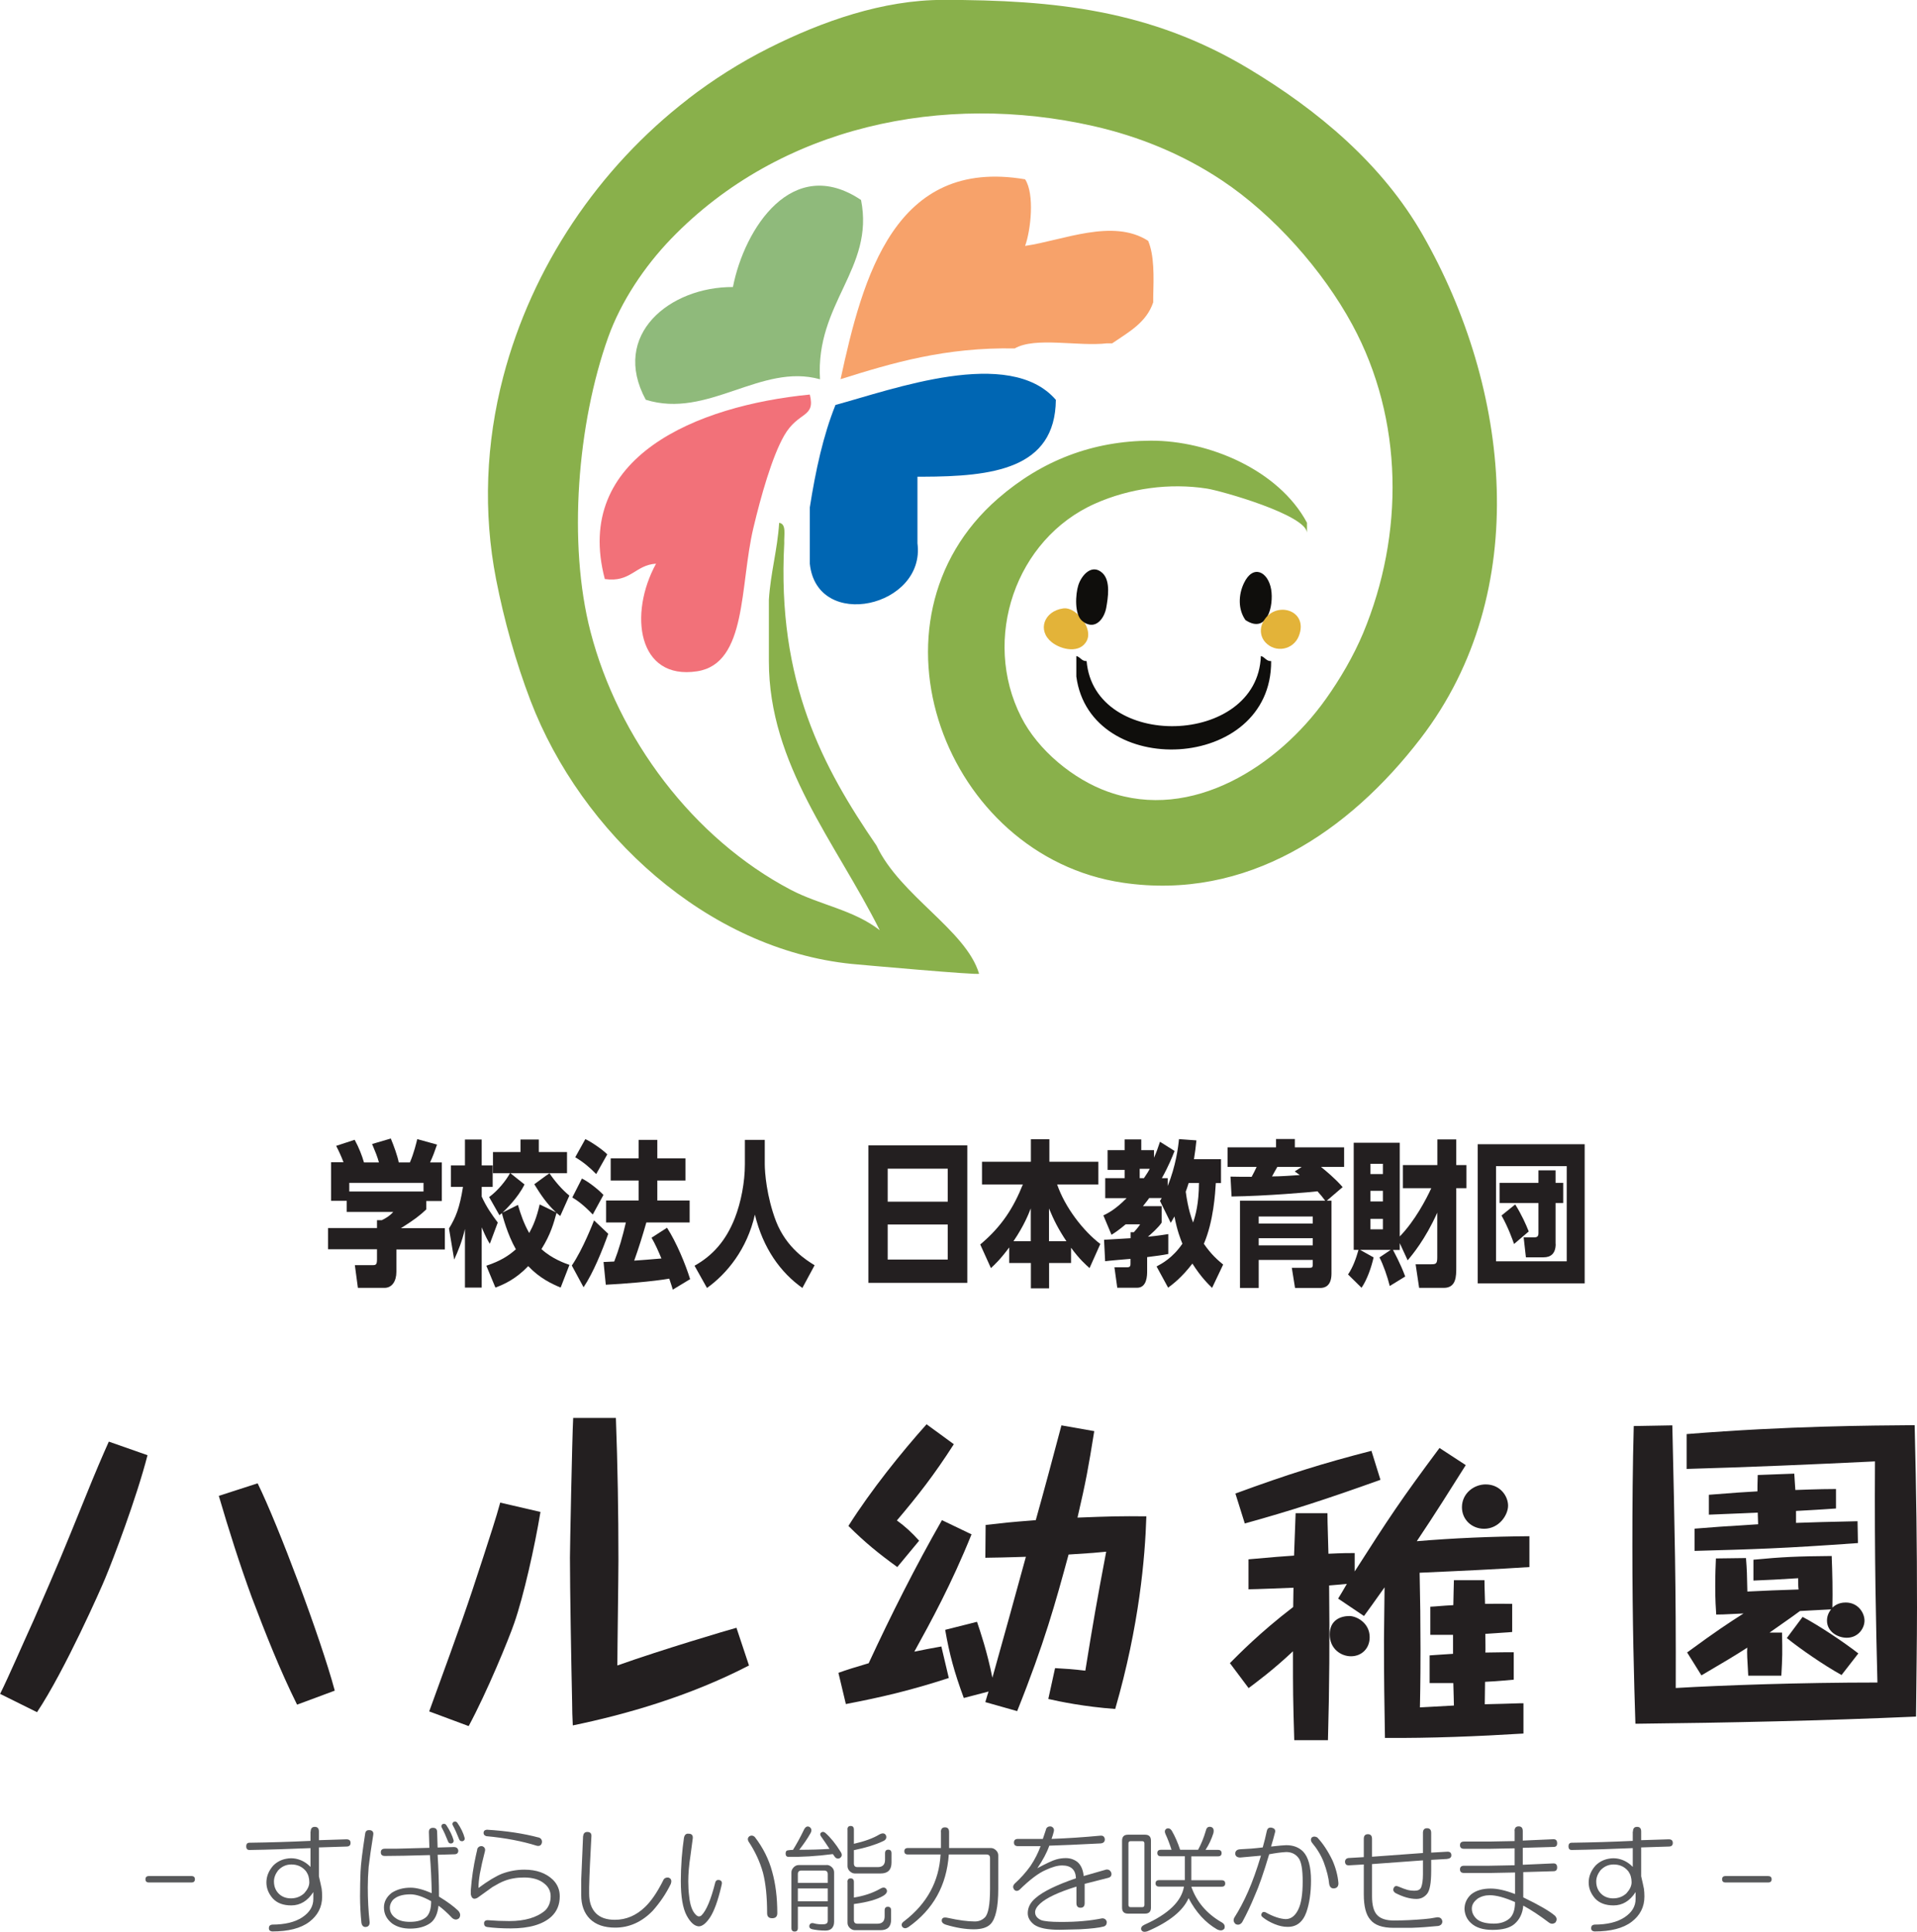 <?xml version="1.0" encoding="UTF-8"?>
<svg id="_レイヤー_1" data-name="レイヤー_1" xmlns="http://www.w3.org/2000/svg" version="1.1" viewBox="0 0 195.72 197.26">
  <!-- Generator: Adobe Illustrator 30.1.0, SVG Export Plug-In . SVG Version: 2.1.1 Build 65)  -->
  <defs>
    <style>
      .st0 {
        fill: #e3b339;
      }

      .st0, .st1, .st2, .st3, .st4, .st5, .st6 {
        fill-rule: evenodd;
      }

      .st7 {
        fill: #231f20;
      }

      .st1 {
        fill: #f27179;
      }

      .st2 {
        fill: #8fba7b;
      }

      .st3 {
        fill: #f7a26a;
      }

      .st4 {
        fill: #0066b3;
      }

      .st5 {
        fill: #0f0e0c;
      }

      .st6 {
        fill: #89b04b;
      }

      .st8 {
        fill: #58595b;
      }
    </style>
  </defs>
  <g>
    <g>
      <path class="st7" d="M15.06,148.6c-1.14,4.43-3.52,10.66-4.32,12.57-.37.92-4.14,9.45-6.96,13.67l-3.77-1.87c.88-1.76,2.3-5.06,3.45-7.58,2.6-5.97,2.86-6.6,5.16-12.28,1.21-3,1.87-4.51,2.49-5.9l3.96,1.39ZM26.3,151.46c2.09,4.25,6.42,15.75,7.88,21.18l-3.85,1.43c-1.76-3.55-3.22-7.26-4.62-10.95-1.25-3.41-2.35-6.89-3.37-10.37l3.96-1.28Z"/>
      <path class="st7" d="M55.18,154.39c-.58,3.52-1.72,8.61-2.68,11.36-.55,1.61-2.78,7.04-4.65,10.51l-4.03-1.5c3.44-9.45,3.81-10.51,5.53-15.79.59-1.83,1.32-4.03,1.72-5.53l4.1.95ZM62.88,144.79c.18,4.84.26,9.67.26,14.51,0,1.72-.11,9.23-.11,10.77,4.65-1.65,11.21-3.59,12.16-3.85l1.28,3.85c-6.08,3.15-12.64,5.02-17.99,6.12-.04-.88-.07-1.57-.07-2.49-.08-3.55-.22-11.43-.22-14.66,0-.81.22-12.2.33-14.25h4.36Z"/>
      <path class="st7" d="M99.19,156.68c-2.04,5.06-4.14,8.9-5.84,11.98.92-.2,1.67-.33,2.76-.53l.76,3.22c-4.04,1.31-6.93,1.97-10.51,2.66l-.76-3.19c.92-.33,1.67-.56,3.09-.98,2.3-4.96,4.76-9.85,7.48-14.61l3.02,1.45ZM97.38,147.48c-2,3.12-3.64,5.22-5.81,7.78.85.62,1.51,1.22,2.27,2.07l-2.23,2.69c-1.9-1.38-3.32-2.53-4.99-4.2,2.33-3.68,5.42-7.52,7.98-10.38l2.79,2.04ZM98.4,173.39c-.98-2.66-1.48-4.53-1.9-6.96l3.25-.82c.33.98,1.02,2.99,1.57,5.71,1.15-4.11,2.3-8.24,3.42-12.35-.26,0-1.74.07-4.14.1l.03-3.35c2.04-.23,2.17-.26,5.12-.49.82-2.92,1.8-6.57,2.62-9.68l3.35.59c-.62,3.84-.82,4.99-1.71,8.83,3.35-.13,4.4-.16,7.03-.13-.13,4.2-.72,11.16-3.18,19.67-3.15-.23-5.65-.75-6.83-1.02l.69-3.15c1.21.07,1.74.1,3.09.26.79-4.92,1.21-7.29,2.13-12.15-1.02.1-1.28.13-3.84.29-1.34,4.92-2.46,9.03-5.25,15.99l-3.25-.92c.2-.69.23-.79.33-1.08l-2.53.66Z"/>
      <path class="st7" d="M146.02,164.07c.7-.03,1.14-.1,2.36-.16.03-1.11.03-1.75.06-2.55h3.12c0,.32,0,.51.06,2.42.61,0,1.15-.03,2.77,0v2.87c-.57.06-.95.06-2.74.19,0,.64.03,1.69,0,1.91,1.69-.03,2.13-.03,2.9-.03v2.8c-1.69.16-2.35.19-2.93.22,0,.57-.03,1.78-.03,2.29,1.78-.03,1.97-.06,3.6-.1h.35v3.09c-4.71.29-9.43.48-14.14.45-.06-4.04-.1-5.48-.1-10.03,0-.83.06-4.58.06-5.35-1.08,1.53-1.66,2.33-2.1,2.93l-2.64-1.78c.13-.22.61-.99.89-1.5-.22.03-1.78.16-1.81.16.06,5.29.03,10.54-.12,15.8h-3.44c-.13-4.55-.13-4.68-.13-9.08-2.1,1.97-3.76,3.18-4.53,3.76l-1.91-2.55c.86-.86,3.02-3.09,6.46-5.73l.03-1.97c-.73.03-3.92.16-4.59.16v-3.06c2.39-.22,3.73-.32,4.65-.38.03-.67.13-3.72.16-4.33h3.25c0,.41,0,.8.1,4.14,1.46-.07,2.04-.07,2.68-.07v1.88c3.51-5.48,4.65-7.23,8.66-12.61l2.68,1.75c-1.53,2.42-3.09,4.93-5,7.77,3.79-.32,7.65-.48,11.5-.51v3.15c-3.35.22-6.66.38-11.21.58.06,2.61.09,5.22.09,7.8,0,1.02,0,3.31-.06,5.95.45-.03.73-.03,3.47-.19,0-.45-.03-1.02-.06-2.29h-2.42v-2.83c.51-.03,1.78-.13,2.39-.16v-1.94h-2.32v-2.87ZM126.14,152.51c5.38-1.98,8.95-3.09,13.88-4.36l.92,2.96c-5.6,2.01-9.14,3.15-13.85,4.46l-.96-3.06ZM139.84,167.19c0,1.15-.83,1.94-1.91,1.94-1.02,0-2.17-.76-2.17-2.23s1.12-1.88,2.01-1.88c.73,0,2.07.7,2.07,2.16ZM153.97,153.75c0,.96-.92,2.36-2.45,2.36-1.24,0-2.26-.92-2.26-2.2,0-1.4,1.21-2.33,2.42-2.33,1.5,0,2.29,1.21,2.29,2.17Z"/>
      <path class="st7" d="M170.74,145.57c.24,10.68.38,16.33.35,26.8,4.78-.28,12.7-.56,20.59-.56-.14-5.69-.31-12.74-.25-22.58-6.38.31-12.84.59-19.23.77v-3.56c10.47-.84,18.81-.87,23.28-.91.17,6.94.24,12.04.24,18.63,0,3.56-.07,7.57-.1,11.13-9.56.42-19.12.63-28.65.73-.14-4.33-.31-10.4-.31-18.15,0-4.08.03-8.16.14-12.25l3.94-.07ZM181.94,166.71c.04,2.06.04,2.44-.07,4.4h-3.38c-.1-1.81-.14-2.27-.1-2.86-1.19.77-2.41,1.5-4.68,2.83l-1.46-2.34c3-2.2,4.22-3,5.76-3.98-2.16.11-2.41.11-2.79.11-.04-.63-.1-1.43-.1-2.9,0-1.15.04-2.23.07-2.83l3.07-.04c.1,1.33.1,1.5.14,3.42,2.27-.1,2.79-.14,5.23-.21-.04-.28-.04-.46-.04-1.15-2.44.14-2.69.17-4.57.24v-2.13c2.93-.28,4.43-.35,7.99-.38.07,1.75.11,3.53.07,5.27.17-.14.56-.52,1.36-.52,1.26,0,1.92,1.05,1.92,1.85s-.66,1.75-1.81,1.75c-.94,0-2.02-.63-2.02-1.75,0-.42.14-.8.42-1.15-1.54.07-1.71.1-3.18.17-.84.63-2.06,1.46-3.1,2.2h1.29ZM187.45,154.04c-1.92.14-3.42.21-4.08.25v1.22c1.75-.07,3.24-.1,6.28-.17l.04,2.23c-7.78.56-10.61.63-16.68.8v-2.27c2.16-.17,2.58-.21,6.49-.45,0-.17-.04-1.01-.04-1.19-.98.04-3.07.14-4.99.21v-2.03c2.65-.21,3.63-.28,4.96-.35,0-.45,0-.7.03-1.67l3.73-.14c.07.98.07,1.19.11,1.67.11,0,2.41-.1,4.15-.1v1.99ZM188.01,171.04c-1.78-.98-4.29-2.72-5.58-3.77l1.61-2.16c1.61.84,4.22,2.58,5.69,3.73l-1.71,2.2Z"/>
    </g>
    <g>
      <path class="st8" d="M19.53,191.57c.25,0,.37.11.37.33s-.12.33-.37.33h-4.31c-.25,0-.37-.11-.37-.33s.12-.33.37-.33h4.31Z"/>
      <path class="st8" d="M31.72,187.02c0-.31.14-.47.42-.47s.42.16.42.47v.89l2.81-.09c.28,0,.42.12.42.37s-.14.37-.42.37l-2.81.09v2.95c.12.53.22.95.28,1.27.03.22.05.48.05.8,0,1.06-.44,1.92-1.31,2.58-.87.66-2.14.98-3.8.98-.22-.03-.33-.14-.33-.33,0-.22.11-.34.33-.37,1.31,0,2.34-.25,3.09-.75.75-.5,1.12-1.12,1.12-1.87v-.7c-.59.91-1.34,1.36-2.25,1.36-.81,0-1.44-.23-1.88-.7-.44-.5-.66-1.05-.66-1.64,0-.62.23-1.2.7-1.73.37-.37.83-.61,1.36-.7.31-.06.62-.06.94,0,.59.12,1.09.41,1.5.84v-1.92c-2.19.09-4.27.16-6.23.19-.22,0-.33-.12-.33-.37s.11-.37.33-.37c2.06-.03,4.14-.09,6.23-.19v-.94ZM28.39,191c-.28.37-.42.75-.42,1.12,0,.56.2,1.02.61,1.36.31.25.69.37,1.12.37.53,0,.98-.17,1.36-.52.34-.38.52-.75.52-1.12,0-.44-.11-.81-.33-1.12-.38-.47-.88-.7-1.5-.7-.53,0-.98.2-1.36.61Z"/>
      <path class="st8" d="M37.74,186.88c.28.03.41.19.37.47-.22,1.34-.37,2.44-.47,3.28-.06.72-.09,1.42-.09,2.11,0,1.22.06,2.41.19,3.56,0,.28-.12.44-.37.47-.25.03-.41-.11-.47-.42-.09-.91-.14-1.81-.14-2.72s.02-1.73.05-2.48c.03-.78.19-2.08.47-3.89.03-.28.19-.41.47-.37ZM43.79,187.07c0-.28.14-.42.42-.42s.42.14.42.42l.05,1.59,1.64-.05c.28,0,.44.12.47.37,0,.25-.14.37-.42.37l-1.69.05c.09,1.47.14,2.89.14,4.27.87.53,1.53,1.02,1.97,1.45.22.25.25.5.09.75-.22.19-.45.19-.7,0-.53-.56-1-.98-1.41-1.27-.09.84-.37,1.44-.84,1.78-.53.37-1.22.56-2.06.56-.72,0-1.33-.17-1.83-.52-.56-.44-.84-.98-.84-1.64,0-.59.27-1.09.8-1.5.53-.34,1.17-.52,1.92-.52.59,0,1.31.19,2.16.56-.03-1.41-.09-2.7-.19-3.89-2.03.06-3.56.09-4.59.09-.28,0-.42-.12-.42-.37s.14-.37.42-.37h1.12c1.31-.03,2.45-.06,3.42-.09l-.05-1.64ZM40.08,194.05c-.19.25-.28.5-.28.75,0,.44.2.8.61,1.08.34.25.83.37,1.45.37.75,0,1.31-.17,1.69-.52.31-.31.47-.84.47-1.59-.84-.47-1.55-.7-2.11-.7-.84,0-1.45.2-1.83.61ZM45.19,186.27c.16-.06.28-.03.37.09.37.56.62,1.08.75,1.55.03.16-.03.27-.19.33-.19.03-.31-.03-.37-.19-.22-.56-.44-1.05-.66-1.45-.06-.12-.03-.23.09-.33ZM46.32,186.04c.16-.06.28-.03.37.09.37.53.62,1.05.75,1.55.03.16-.03.27-.19.33-.19.03-.31-.03-.37-.19-.22-.56-.44-1.05-.66-1.45-.06-.12-.03-.23.09-.33Z"/>
      <path class="st8" d="M48.71,188.85c.09-.25.27-.36.52-.33.25.09.34.27.28.52-.22.84-.39,1.61-.52,2.3-.09.56-.14,1.05-.14,1.45.97-.72,1.77-1.2,2.39-1.45.75-.28,1.52-.42,2.3-.42,1.22,0,2.19.34,2.91,1.03.47.47.7,1.03.7,1.69,0,.84-.28,1.53-.84,2.06-.87.81-2.27,1.22-4.17,1.22-.91,0-1.7-.05-2.39-.14-.22-.03-.33-.16-.33-.37s.12-.33.38-.33c.75.06,1.48.09,2.2.09,1.59,0,2.81-.36,3.66-1.08.37-.37.56-.86.56-1.45,0-.53-.22-.97-.66-1.31-.5-.41-1.19-.61-2.06-.61-.75,0-1.44.12-2.06.37-.31.12-.7.33-1.17.61-.62.44-1.12.8-1.5,1.08-.37.22-.61.11-.7-.33v-.47c.09-1.22.27-2.39.52-3.52l.14-.61ZM55,187.63c.25.09.36.27.33.52-.06.28-.23.39-.52.33-1.5-.47-3.22-.8-5.16-.98-.19-.06-.28-.17-.28-.33,0-.19.11-.3.33-.33,2,.12,3.77.39,5.3.8Z"/>
      <path class="st8" d="M59.54,187.49c.03-.28.17-.42.42-.42.31,0,.45.16.42.47-.12,2.12-.2,3.84-.23,5.16v.66c0,.88.23,1.55.7,2.02.44.44,1.08.66,1.92.66,1.16,0,2.19-.44,3.09-1.31.62-.59,1.23-1.48,1.83-2.67.09-.25.28-.36.56-.33.28.09.36.31.23.66-.47.97-1.08,1.87-1.83,2.72-1.12,1.16-2.41,1.73-3.84,1.73-1.12,0-1.98-.3-2.58-.89-.59-.59-.89-1.41-.89-2.44v-1.55l.19-4.45Z"/>
      <path class="st8" d="M70.31,187.25c.31,0,.45.16.42.47-.09.69-.17,1.27-.23,1.73-.16,1.03-.23,1.92-.23,2.67,0,.53.03,1.03.09,1.5.09.94.33,1.58.7,1.92.19.19.37.2.56.05.5-.5.97-1.62,1.41-3.38.06-.19.2-.27.42-.23.22.06.3.22.23.47l-.05.23c-.34,1.44-.72,2.47-1.12,3.09-.41.62-.8.94-1.17.94-.44-.03-.84-.39-1.22-1.08-.41-.75-.61-1.94-.61-3.56,0-.69.03-1.47.09-2.34.06-.75.14-1.44.23-2.06.06-.31.22-.45.47-.42ZM76.54,187.49c.19-.09.36-.06.52.09.84,1.09,1.44,2.28,1.78,3.56.34,1.22.52,2.62.52,4.22,0,.34-.17.52-.52.52s-.52-.17-.52-.52c0-1.66-.14-3.03-.42-4.12-.31-1.12-.81-2.2-1.5-3.23-.09-.22-.05-.39.14-.52Z"/>
      <path class="st8" d="M82.63,186.55c.25.16.28.39.09.7-.28.5-.66,1.05-1.12,1.64,1.12,0,2.16-.03,3.09-.09-.28-.44-.58-.87-.89-1.31-.09-.16-.08-.28.05-.37.12-.09.27-.08.42.05.53.47,1.05,1.11,1.55,1.92.19.28.16.5-.09.66-.22.09-.41.02-.56-.23l-.14-.19c-1.69.22-3.22.31-4.59.28-.16-.03-.23-.14-.23-.33s.06-.3.19-.33c.19-.03.38-.05.56-.05.37-.59.73-1.25,1.08-1.97.16-.37.36-.5.61-.37ZM84.41,190.44c.19,0,.36.08.52.23s.23.33.23.52v5.06c0,.28-.08.5-.23.66-.16.16-.37.23-.66.23-.5,0-.95-.05-1.36-.14-.22-.06-.31-.19-.28-.37.06-.22.22-.3.47-.23.31.09.67.12,1.08.09.22-.03.33-.14.33-.33v-1.45h-3.05v2.16c0,.25-.11.37-.33.37s-.33-.12-.33-.37v-5.67c0-.19.08-.36.23-.52.16-.16.33-.23.52-.23h2.86ZM81.46,191.38v.89h3.05v-.89c0-.25-.12-.37-.38-.37h-2.3c-.25,0-.37.12-.37.37ZM81.46,194.15h3.05v-1.31h-3.05v1.31ZM86.52,186.83c0-.25.11-.37.33-.37s.33.12.33.37v1.45c1.09-.25,1.95-.56,2.58-.94.34-.19.58-.16.7.09.09.28-.03.48-.37.61-.72.34-1.69.64-2.91.89v1.36c0,.25.12.37.37.37h2.06c.5,0,.75-.25.75-.75v-.66c0-.25.11-.37.33-.37s.33.12.33.37v.94c0,.75-.37,1.12-1.12,1.12h-2.62c-.19,0-.36-.08-.52-.23-.16-.16-.23-.33-.23-.52v-3.75ZM86.52,192.18c0-.25.11-.37.33-.37s.33.12.33.37v1.59c1-.16,1.89-.45,2.67-.89.31-.19.53-.17.66.05.12.22.02.44-.33.66-.62.37-1.62.66-3,.84v1.64c0,.25.12.37.37.37h2.02c.5,0,.75-.25.75-.75v-.61c0-.25.11-.37.33-.37s.33.12.33.37v.94c0,.72-.36,1.08-1.08,1.08h-2.62c-.19,0-.36-.08-.52-.23-.16-.16-.23-.33-.23-.52v-4.17Z"/>
      <path class="st8" d="M96.06,187.07c0-.31.14-.47.42-.47s.42.16.42.47v1.64h4.27c.19,0,.36.08.52.23.16.16.23.33.23.52v3.42c0,1.87-.27,3.08-.8,3.61-.34.34-.91.52-1.69.52-.87,0-1.83-.16-2.86-.47-.28-.09-.42-.23-.42-.42,0-.28.2-.37.61-.28,1.12.25,2.05.37,2.77.37.41,0,.75-.14,1.03-.42.34-.34.52-1.31.52-2.91v-3.14c0-.25-.12-.37-.37-.37h-3.84c-.22,3.16-1.59,5.62-4.12,7.41-.25.16-.45.16-.61,0-.16-.22-.09-.42.19-.61,2.31-1.78,3.55-4.05,3.7-6.8h-3.33c-.25,0-.37-.11-.37-.33s.12-.33.37-.33h3.37v-1.64Z"/>
      <path class="st8" d="M106.79,186.79c.09-.22.27-.31.52-.28.25.09.34.27.28.52s-.14.5-.23.75c1.62-.06,3.28-.17,4.97-.33.28-.03.44.09.47.37,0,.25-.14.39-.42.42-2.37.12-4.12.2-5.25.23-.25.72-.66,1.48-1.22,2.3.94-.5,1.58-.8,1.92-.89.31-.09.64-.14.98-.14.47,0,.87.14,1.22.42.34.31.55.78.61,1.41.78-.22,1.55-.44,2.3-.66.25-.03.42.08.52.33.06.28-.05.45-.33.52-.84.22-1.64.42-2.39.61v1.97c0,.31-.14.47-.42.47s-.42-.16-.42-.47v-1.69c-1.81.56-3.05,1.14-3.7,1.73-.34.31-.52.61-.52.89,0,.34.2.61.61.8.31.12.98.19,2.02.19.87,0,1.62-.03,2.25-.09.72-.06,1.37-.16,1.97-.28.25,0,.41.12.47.37,0,.25-.11.41-.33.47-.44.12-1.25.22-2.44.28-1.06.03-1.75.05-2.06.05-1.22,0-2.08-.17-2.58-.52-.44-.34-.66-.73-.66-1.17,0-.59.27-1.11.8-1.55.75-.66,2.12-1.33,4.12-2.02-.03-.87-.5-1.31-1.41-1.31-.47,0-1.03.16-1.69.47-.72.31-1.61.98-2.67,2.02-.22.16-.41.14-.56-.05-.12-.19-.11-.37.05-.56.62-.56,1.17-1.17,1.64-1.83.44-.66.78-1.33,1.03-2.02h-2.3c-.28,0-.42-.12-.42-.37s.14-.37.42-.37h2.53l.33-.98Z"/>
      <path class="st8" d="M116.9,187.35c.41,0,.61.2.61.61v6.84c0,.41-.2.61-.61.61h-1.73c-.41,0-.61-.2-.61-.61v-6.84c0-.41.2-.61.61-.61h1.73ZM115.21,188.24v6.28c0,.16.08.23.23.23h1.17c.16,0,.23-.08.23-.23v-6.28c0-.16-.08-.23-.23-.23h-1.17c-.16,0-.23.08-.23.23ZM123.6,186.55c.28.06.37.28.28.66-.19.59-.45,1.16-.8,1.69h1.27c.25,0,.37.11.37.33s-.12.33-.37.33h-2.72v2.44h3.09c.25,0,.37.11.37.33s-.12.33-.37.33h-3.09c.53,1.53,1.55,2.73,3.05,3.61.31.16.42.37.33.66-.16.22-.41.25-.75.09-1.19-.69-2.16-1.75-2.91-3.19-.56,1.28-1.95,2.41-4.17,3.37-.34.12-.56.08-.66-.14-.06-.22.05-.39.33-.52,2.44-1.09,3.78-2.39,4.03-3.89h-2.53c-.25,0-.37-.11-.37-.33s.12-.33.37-.33h2.62v-2.44h-2.44c-.25,0-.37-.11-.37-.33s.12-.33.37-.33h1.08c-.19-.59-.39-1.12-.61-1.59-.12-.25-.09-.44.09-.56.22-.09.41-.02.56.23.31.53.59,1.17.84,1.92h1.83c.31-.56.58-1.22.8-1.97.06-.28.22-.41.47-.37Z"/>
      <path class="st8" d="M129.34,186.97c.06-.28.23-.39.52-.33.25.06.36.2.33.42-.12.5-.27,1-.42,1.5.81-.09,1.33-.14,1.55-.14.72,0,1.3.22,1.73.66.53.56.8,1.55.8,2.95,0,1.25-.16,2.33-.47,3.23-.37,1.03-1.03,1.53-1.97,1.5-.37,0-.8-.09-1.27-.28-.47-.19-.87-.42-1.22-.7-.16-.12-.19-.27-.09-.42.06-.12.19-.16.37-.09.78.44,1.47.67,2.06.7.53,0,.95-.31,1.27-.94s.47-1.59.47-2.91c0-1.22-.14-2.02-.42-2.39-.31-.41-.73-.61-1.27-.61-.53.03-1.11.11-1.73.23-.59,1.97-1.08,3.36-1.45,4.17-.41,1-.84,1.92-1.31,2.77-.19.25-.41.31-.66.19-.22-.19-.27-.41-.14-.66.5-.78.97-1.67,1.41-2.67.44-1,.88-2.22,1.31-3.66-.69.06-1.39.12-2.11.19-.31,0-.48-.12-.52-.37,0-.28.16-.44.47-.47.75-.03,1.53-.09,2.34-.19.16-.56.3-1.12.42-1.69ZM133.93,187.63c.16-.12.34-.12.56,0,.56.59,1.08,1.37,1.55,2.34.34.78.55,1.56.61,2.34,0,.31-.14.48-.42.52-.28.03-.45-.11-.52-.42-.06-.66-.25-1.41-.56-2.25-.28-.72-.69-1.39-1.22-2.02-.12-.19-.12-.36,0-.52Z"/>
      <path class="st8" d="M146.12,189.93v1.12c0,1.22-.14,2-.42,2.34-.28.34-.64.52-1.08.52-.66,0-1.37-.2-2.16-.61-.22-.16-.27-.34-.14-.56.09-.16.25-.19.47-.09.38.16.67.27.89.33.22.06.47.09.75.09.34,0,.56-.11.66-.33.12-.28.19-.73.19-1.36v-1.41l-5.2.38v3.28c0,.91.17,1.55.52,1.92.34.37.91.56,1.69.56,1.03,0,2.06-.05,3.09-.14.41-.03.86-.09,1.36-.19.31,0,.48.14.52.42,0,.25-.14.41-.42.47-.91.09-1.83.16-2.77.19h-1.78c-1.16,0-1.95-.28-2.39-.84-.44-.5-.66-1.36-.66-2.58v-3.05l-1.55.09c-.22,0-.34-.11-.37-.33,0-.25.12-.39.37-.42l1.55-.09v-1.87c0-.31.14-.47.42-.47s.42.16.42.47v1.83l5.2-.38v-2.06c0-.31.14-.47.42-.47s.42.16.42.47v2.02l1.59-.09c.31-.03.47.09.47.37,0,.22-.16.34-.47.37l-1.59.09Z"/>
      <path class="st8" d="M154.63,186.97c0-.31.14-.47.42-.47s.42.16.42.47v.98l3.14-.14c.25,0,.37.14.37.42,0,.25-.12.37-.37.37l-3.14.09v1.73l3.14-.14c.25,0,.37.14.37.42,0,.25-.12.38-.37.38l-3.09.09v2.58c1.62.78,2.7,1.41,3.23,1.87.22.22.23.45.05.7-.22.16-.44.16-.66,0-.91-.69-1.78-1.27-2.62-1.73-.06.78-.36,1.41-.89,1.87-.47.41-1.22.61-2.25.61-.97,0-1.7-.23-2.2-.7-.41-.37-.62-.84-.66-1.41,0-.59.22-1.09.66-1.5.5-.41,1.17-.61,2.02-.61.69,0,1.52.19,2.48.56v-2.2l-2.58.05h-2.62c-.28,0-.42-.12-.42-.37s.14-.37.42-.37h2.58l2.58-.05v-1.73l-2.58.05h-2.58c-.28,0-.42-.12-.42-.37s.14-.37.42-.37h2.58l2.58-.05v-1.03ZM150.83,193.91c-.37.28-.56.61-.56.98,0,.44.19.81.56,1.12.37.28.94.42,1.69.42.69,0,1.23-.19,1.64-.56.34-.34.52-.89.52-1.64-1.06-.47-1.92-.7-2.58-.7-.47,0-.89.12-1.27.37Z"/>
      <path class="st8" d="M166.72,187.02c0-.31.14-.47.42-.47s.42.16.42.47v.89l2.81-.09c.28,0,.42.12.42.37s-.14.37-.42.37l-2.81.09v2.95c.12.53.22.95.28,1.27.03.22.05.48.05.8,0,1.06-.44,1.92-1.31,2.58-.87.66-2.14.98-3.8.98-.22-.03-.33-.14-.33-.33,0-.22.11-.34.33-.37,1.31,0,2.34-.25,3.09-.75.75-.5,1.12-1.12,1.12-1.87v-.7c-.59.91-1.34,1.36-2.25,1.36-.81,0-1.44-.23-1.88-.7-.44-.5-.66-1.05-.66-1.64,0-.62.23-1.2.7-1.73.37-.37.83-.61,1.36-.7.31-.06.62-.06.94,0,.59.12,1.09.41,1.5.84v-1.92c-2.19.09-4.27.16-6.23.19-.22,0-.33-.12-.33-.37s.11-.37.33-.37c2.06-.03,4.14-.09,6.23-.19v-.94ZM163.39,191c-.28.37-.42.75-.42,1.12,0,.56.2,1.02.61,1.36.31.25.69.37,1.12.37.53,0,.98-.17,1.36-.52.34-.38.52-.75.52-1.12,0-.44-.11-.81-.33-1.12-.38-.47-.88-.7-1.5-.7-.53,0-.98.2-1.36.61Z"/>
      <path class="st8" d="M180.5,191.57c.25,0,.38.11.38.33s-.12.33-.38.33h-4.31c-.25,0-.37-.11-.37-.33s.12-.33.37-.33h4.31Z"/>
    </g>
    <g>
      <path class="st6" d="M70.24,10.11c2.57-1.98,5.33-3.73,8.25-5.2,5.43-2.73,11.65-4.92,17.8-4.92,11.37,0,21.2,1.02,31.19,7.02,7.08,4.25,13.66,9.75,17.79,17,8.9,15.59,11.28,36.39-.21,51.37-7.34,9.57-17.79,16.62-30.41,14.76-18.19-2.68-27.16-26.69-12.77-39.22,4.49-3.91,9.69-5.9,15.62-5.92,5.9-.02,13.05,2.98,15.94,8.38v1.05c0-1.83-8.78-4.32-10.23-4.54-3.8-.59-7.88-.03-11.39,1.53-8.15,3.61-11.61,13.83-7.56,21.8,1.72,3.4,5.33,6.37,8.87,7.63,8.59,3.07,17.37-2.64,22.22-9.45,1.47-2.06,2.84-4.41,3.82-6.74,4.2-10.08,4.15-21.81-1.1-31.5-3.01-5.56-8.02-11.21-13.3-14.73-4-2.67-8.47-4.5-13.15-5.56-15.26-3.45-31.92-.07-43.1,11.51-2.7,2.8-5.11,6.38-6.43,10.07-3.13,8.77-4.14,21.04-1.8,30.06,2.82,10.87,10.45,21.1,20.46,26.36,2.96,1.55,6.39,2.03,9.07,4.12-4.5-8.99-11.32-16.88-11.32-27.47v-6.28c.18-2.79.87-5.07,1.05-7.85.77.1.48,1.26.52,2.09-.76,14.19,3.96,22.9,9.42,30.87,2.41,5.12,9.14,8.62,10.47,13.08-.02.17-11.94-.9-13.01-1-14.78-1.5-27.62-13.4-32.78-26.87-1.52-3.98-2.7-8.22-3.52-12.4-1.34-6.87-1.04-13.92.73-20.69,2.94-11.22,9.71-21.29,18.86-28.35Z"/>
      <path class="st3" d="M103.61,35.58c-7.1-.13-12.48,1.47-17.79,3.14,2.27-10.49,5.55-22.67,18.84-20.41.99,1.5.58,5.22,0,6.8,3.87-.56,8.94-2.84,12.56-.52.63,1.47.58,3.61.52,5.76v.52c-.7,2.09-2.53,3.05-4.19,4.19h-.53c-2.97.34-7.32-.69-9.42.52Z"/>
      <path class="st2" d="M65.93,40.82c-3.6-6.64,2.46-11.54,8.9-11.51,1.17-5.99,6.08-13.58,13.08-8.89,1.39,7.01-4.67,10.52-4.19,18.31-6.02-1.69-11.45,4.08-17.79,2.09Z"/>
      <path class="st4" d="M82.68,51.81c.59-3.77,1.37-7.35,2.62-10.46,5.79-1.56,17.76-6.01,22.5-.52-.07,7.08-6.48,7.83-13.61,7.85h-.52v6.8c.85,6.51-10.26,9.02-10.99,2.09v-5.76Z"/>
      <path class="st1" d="M66.98,57.56c-2.13.13-2.58,1.95-5.23,1.57-3.29-12.49,9.41-17.71,20.93-18.84.6,2.42-1.17,1.66-2.62,4.19-1.24,2.17-2.38,6.22-3.14,9.42-1.41,5.93-.62,13.86-5.75,14.65-6.06.93-7.01-5.85-4.19-10.99Z"/>
      <path class="st5" d="M127.16,63.32c-.78-1.1-.72-2.6-.16-3.77.94-1.98,2.47-1.16,2.78.63.28,1.65-.39,4.61-2.62,3.14Z"/>
      <path class="st5" d="M109.89,69.08v-2.09c.42.1.52.53,1.05.52.78,9.15,17.47,8.73,17.79-.52.42.1.52.53,1.05.52.07,11.34-18.49,12.14-19.89,1.57Z"/>
      <path class="st0" d="M128.81,63.87c.03-.09.06-.19.11-.28,1.14-2.36,4.75-1.36,3.69,1.35-.56,1.43-2.39,1.78-3.43.64-.43-.47-.55-1.13-.37-1.72Z"/>
      <path class="st0" d="M109.72,62.48c.95.64,1.7,2.02,1.25,2.92-.68,1.39-2.63.95-3.59.18-1.51-1.21-.78-3.17,1.15-3.45.39-.06.8.08,1.19.34Z"/>
      <path class="st5" d="M110.98,63.71c-.16-.06-.33-.17-.5-.31-.81-.68-.67-2.74-.39-3.63.32-1.03,1.4-2.27,2.48-1.24.84.8.55,2.54.37,3.55-.2,1.04-.96,2.03-1.95,1.63Z"/>
    </g>
  </g>
  <g>
    <path class="st7" d="M35.08,118.7c-.28-.72-.49-1.17-.76-1.69l1.89-.62c.45.83.75,1.61.95,2.31h1.53c-.2-.69-.33-.99-.7-1.88l1.91-.56c.3.72.69,1.79.81,2.44h1.14c.4-.91.68-2.08.75-2.38l2.02.56c-.28.8-.38,1.1-.71,1.82h1.2v3.94h-1.59v.86c-.71.67-1.22,1.05-2.59,1.92h4.49v2.17h-4.95v2.28c0,.97-.45,1.64-1.22,1.64h-2.71l-.31-2.32h1.81c.34,0,.45-.05.45-.61v-1.01h-5v-2.17h5v-.8h.49c.45-.22.84-.46,1.17-.85h-4.75v-1.13h-1.6v-3.94h1.3ZM43.24,120.79h-7.58v.88h7.58v-.88Z"/>
    <path class="st7" d="M45.84,125.45c.68-1.12,1.08-2.06,1.43-4.25h-1.23v-2.19h1.43v-2.65h1.71v2.65h1.12v2.19h-1.12v.99c.5,1.09,1.04,1.85,1.64,2.65l-.81,2.17c-.2-.32-.39-.64-.83-1.68v6.15h-1.71v-5.99c-.3,1.29-.69,2.24-1.1,3.13l-.53-3.18ZM49.65,129.25c1.49-.49,2.34-1.07,3.02-1.68-.87-1.52-1.35-3.4-1.43-3.69-.08.05-.11.1-.25.21l-1.05-1.85c.94-.7,1.73-1.71,2.13-2.44h-1.74v-2.16h2.81v-1.28h1.87v1.28h2.88v2.16h-5.78l1.44,1.15c-.68,1.39-1.96,2.6-2.24,2.87l1.57-.78c.28.96.6,1.9,1.15,2.87.4-.72.76-1.56,1.07-2.92l1.67.81c-.93-.85-1.59-1.84-2.22-2.87.53-.38,1.15-.86,1.55-1.12.54.8,1.27,1.66,2.03,2.28l-.93,2.08c-.23-.18-.28-.22-.38-.32-.28,1.02-.59,2.19-1.54,3.7,1.07.99,2.44,1.47,2.86,1.61l-.9,2.32c-.88-.37-2.13-.94-3.31-2.19-1.23,1.29-2.43,1.85-3.35,2.19l-.93-2.24Z"/>
    <path class="st7" d="M62.1,125.99c-.6,1.68-1.53,3.99-2.52,5.46l-1.2-2.22c1.15-1.69,2.16-4.34,2.27-4.61l1.45,1.37ZM59.4,120.34c.55.26,1.58,1.01,2.21,1.68l-1.09,2c-1.02-1.07-1.69-1.5-2.09-1.74l.98-1.93ZM59.76,116.32c.46.19,1.78,1.07,2.24,1.56l-1.13,2.01c-.65-.67-1.32-1.23-2.14-1.72l1.03-1.85ZM65.99,124.83c-.38,1.33-.78,2.62-1.24,3.9.19,0,2.44-.19,2.78-.22-.29-.7-.64-1.49-1.01-2.12l1.58-1.02c.98,1.52,1.89,3.74,2.36,5.25l-1.77,1.07c-.1-.32-.14-.48-.36-1.12-1.68.29-4.76.54-6.48.62l-.23-2.32c.31-.02.98-.05,1.09-.05.48-1.23.86-2.57,1.19-3.99h-2.02v-2.24h3.32v-2.04h-2.85v-2.27h2.85v-1.88h1.91v1.88h2.87v2.27h-2.87v2.04h3.3v2.24h-4.41Z"/>
    <path class="st7" d="M76.05,116.4h2.03v2.48c0,.81.18,3.29,1.15,5.83,1.08,2.76,3.17,4.02,3.94,4.49l-1.25,2.32c-2.23-1.58-4.01-4.04-4.85-7.49-.79,3.53-2.87,6.05-4.89,7.49l-1.27-2.27c1.88-1.05,3.22-2.59,4.11-4.85.64-1.64,1.03-3.69,1.03-5.51v-2.48Z"/>
    <path class="st7" d="M98.76,116.96v14.04h-10.1v-14.04h10.1ZM90.63,122.71h6.13v-3.37h-6.13v3.37ZM90.63,125.04v3.58h6.13v-3.58h-6.13Z"/>
    <path class="st7" d="M103.04,127.38c-.94,1.26-1.49,1.76-1.87,2.11l-1.09-2.41c2.21-1.85,3.41-3.78,4.35-6.13h-4.17v-2.32h4.99v-2.3h1.89v2.3h5v2.32h-4.21c.82,2.38,2.69,4.77,4.41,6.08l-1.1,2.46c-.38-.34-1.02-.89-1.89-2.08v1.56h-2.24v2.59h-1.86v-2.59h-2.21v-1.6ZM105.24,126.75v-3.35c-.25.62-.68,1.74-1.77,3.35h1.77ZM108.88,126.75c-.83-1.25-1.27-2.12-1.78-3.35v3.35h1.78Z"/>
    <path class="st7" d="M118.09,129.32c.54-.29,1.63-.86,2.63-2.32-.19-.46-.55-1.37-.81-2.78-.15.26-.29.49-.38.65l-1.1-2.24c.1-.16.14-.22.18-.29h-1.28c-.1.14-.25.35-.64.83h1.91v1.68c-.31.49-1.1,1.18-1.4,1.44,1.13-.11,1.67-.21,2.08-.27v2.03c-.63.13-1.17.19-2.16.32v1.42c0,.42,0,1.71-1.03,1.71h-2.02l-.29-2.09h1.3c.34,0,.34-.19.34-.4v-.46c-.24.02-2.49.21-2.59.24l-.11-2.19c.07,0,2.46-.14,2.71-.16v-.61h.33c.45-.5.56-.67.64-.81h-1.47c-.68.57-1.09.85-1.45,1.07l-.83-1.98c.44-.21,1.22-.59,2.37-1.76h-2.18v-2.04h1.98v-.85h-1.74v-2.01h1.74v-1.1h1.7v1.1h1.3v.77c.25-.57.41-1.01.61-1.63l1.49.94c-.23.58-.6,1.53-1.3,2.78h.6v.8c.83-2.08,1.07-3.94,1.15-4.79l1.78.13c-.07.65-.13,1.2-.25,1.92h2.76v2.44h-.53c-.06,1.01-.23,3.9-1.22,6.2.75,1.1,1.45,1.69,1.97,2.12l-1.13,2.38c-.36-.35-1.14-1.1-2.01-2.48-1.08,1.41-1.98,2.09-2.48,2.46l-1.18-2.17ZM116.36,119.35v.96h.43c.35-.51.49-.75.6-.96h-1.03ZM121.36,120.8c-.15.46-.21.67-.3.89.24,1.8.61,2.78.75,3.15.25-.72.59-1.93.6-4.04h-1.05Z"/>
    <path class="st7" d="M135.3,122.61c-.38-.5-.39-.51-.79-.96-.58.08-5.34.49-8.77.53l-.11-2.03c.3.02,1.82.02,2.16.02.21-.4.3-.56.51-1.01h-2.97v-2h4.95v-.85h1.92v.85h5.03v2h-2.36c.51.41,1.43,1.17,2.21,2.06l-1.62,1.39h.48v7.44c0,1.28-.69,1.47-1.14,1.47h-2.58l-.33-2.06h1.83c.21,0,.31-.02.31-.34v-.46h-5.52v2.86h-1.91v-8.91h8.7ZM134.03,124.22h-5.52v.72h5.52v-.72ZM134.03,126.44h-5.52v.73h5.52v-.73ZM132.9,119.16h-2.49c-.09.14-.46.83-.54.97.86,0,1.97-.08,2.83-.14-.23-.16-.28-.21-.51-.37l.71-.46Z"/>
    <path class="st7" d="M142.91,126.89v.75h-.69c.09.18.73,1.31,1.25,2.71l-1.58.97c-.23-.94-.66-2.17-1.05-2.92l1.15-.77h-3.13l1.38.77c-.22.99-.66,2.27-1.23,3.1l-1.38-1.36c.5-.73.81-1.6,1.07-2.51h-.49v-10.94h4.7v9.57c1.53-1.56,2.72-3.83,3.22-4.93h-2.9v-2.36h3.52v-2.62h1.93v2.62h1.04v2.36h-1.04v8.1c0,.89,0,2.08-1.27,2.08h-2.52l-.36-2.41h1.6c.48,0,.61-.06.61-.7v-4.57c-1.23,2.75-2.56,4.31-3.02,4.87l-.83-1.8ZM139.92,118.84v1.05h1.27v-1.05h-1.27ZM139.92,121.6v1.09h1.27v-1.09h-1.27ZM139.92,124.46v1.07h1.27v-1.07h-1.27Z"/>
    <path class="st7" d="M161.79,116.84v14.21h-10.92v-14.21h10.92ZM152.74,119.08v9.72h7.22v-9.72h-7.22ZM158.83,127.03c0,1.01-.54,1.36-1.22,1.36h-1.82l-.23-2.04h1.13c.35,0,.38-.24.38-.43v-3.07h-3.97v-2.06h3.97v-1.28h1.75v1.28h.78v2.06h-.78v4.18ZM154.7,122.99c.69,1.12,1.08,2.01,1.38,2.76l-1.5,1.28c-.15-.43-.58-1.66-1.28-2.91l1.4-1.13Z"/>
  </g>
</svg>